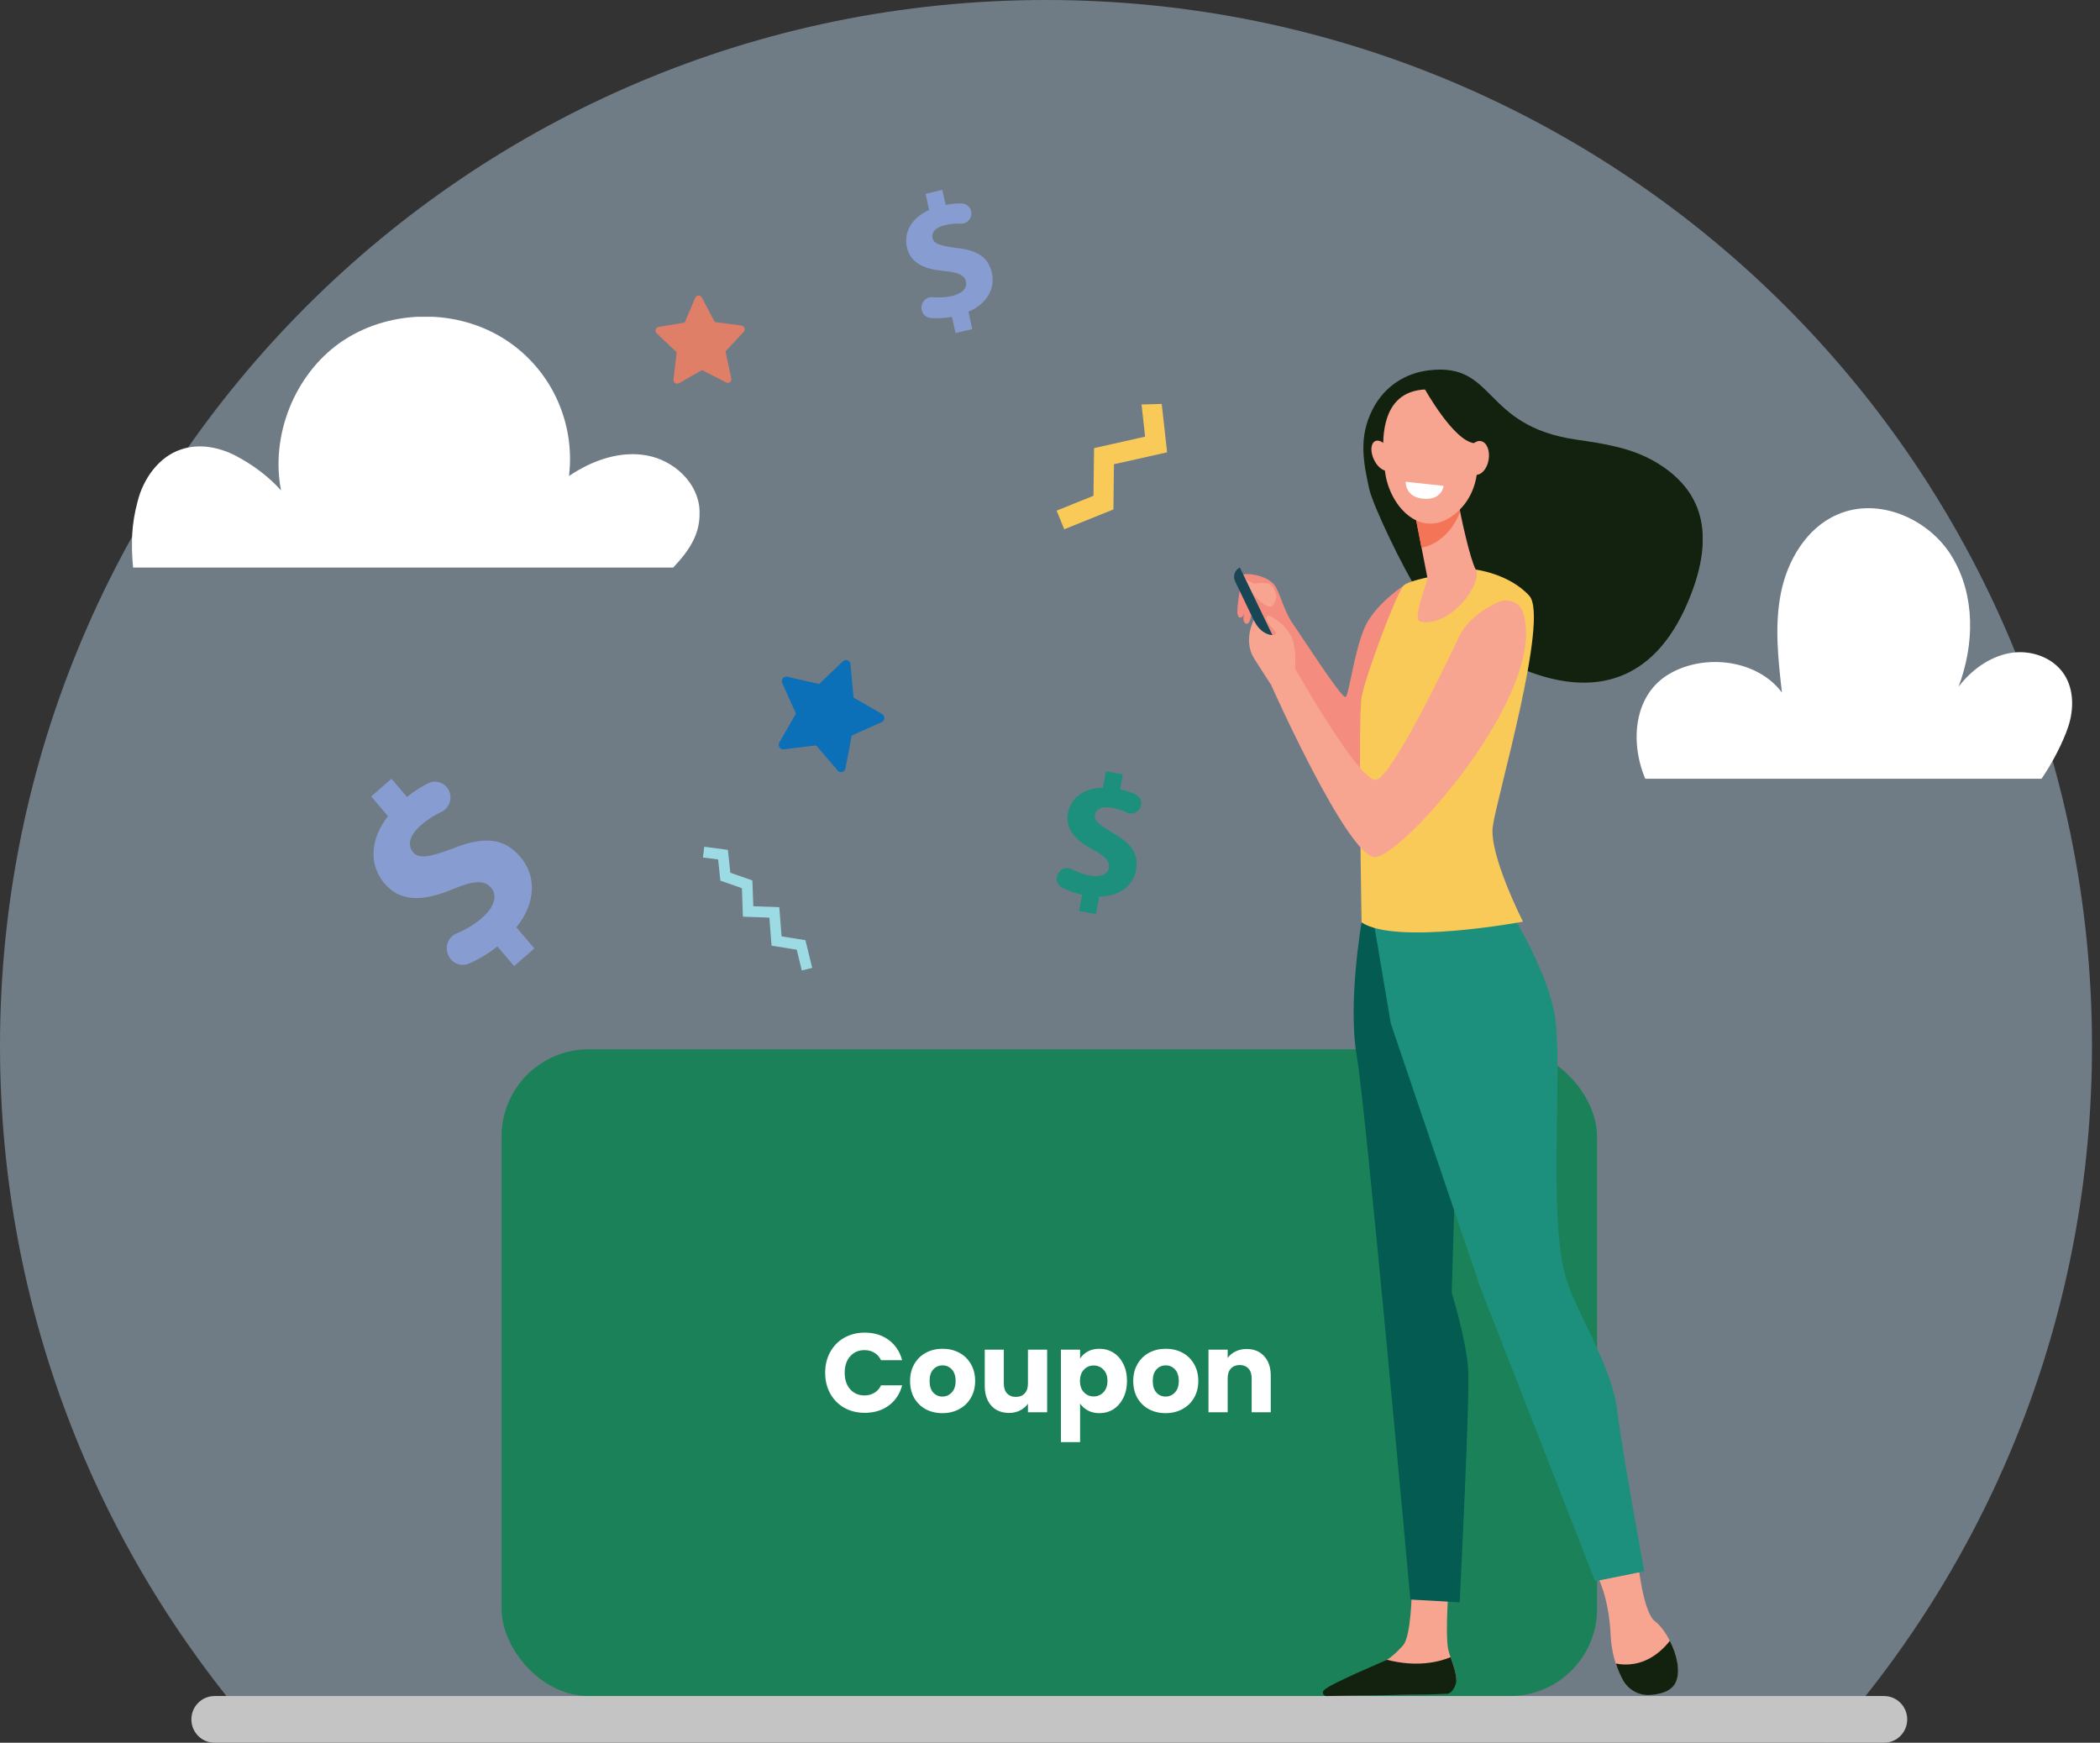 <svg width="241" height="200" viewBox="0 0 241 200" fill="none" xmlns="http://www.w3.org/2000/svg">
<rect x="0" y="0" width="241" height="200" fill="#333333" stroke="none"/>
<path opacity="0.4" fill-rule="evenodd" clip-rule="evenodd" d="M209.629 199.942C228.57 178.72 240.082 150.725 240.082 120.041C240.082 53.744 186.338 0 120.041 0C53.744 0 0 53.744 0 120.041C0 150.725 11.512 178.72 30.453 199.942H209.629Z" fill="#CCEAFF"/>
<rect x="57.559" y="120.419" width="125.721" height="74.221" rx="10" fill="#1B8158"/>
<path d="M94.698 157.542C94.698 156.65 94.891 155.856 95.278 155.16C95.664 154.457 96.2 153.912 96.887 153.525C97.582 153.131 98.368 152.933 99.243 152.933C100.316 152.933 101.234 153.216 101.998 153.783C102.762 154.349 103.273 155.122 103.531 156.1H101.11C100.93 155.723 100.672 155.435 100.338 155.238C100.011 155.04 99.638 154.942 99.217 154.942C98.539 154.942 97.99 155.178 97.569 155.65C97.149 156.122 96.939 156.753 96.939 157.542C96.939 158.332 97.149 158.963 97.569 159.435C97.99 159.907 98.539 160.143 99.217 160.143C99.638 160.143 100.011 160.044 100.338 159.847C100.672 159.65 100.93 159.362 101.11 158.984H103.531C103.273 159.963 102.762 160.735 101.998 161.302C101.234 161.86 100.316 162.139 99.243 162.139C98.368 162.139 97.582 161.946 96.887 161.559C96.2 161.165 95.664 160.62 95.278 159.924C94.891 159.229 94.698 158.435 94.698 157.542Z" fill="white"/>
<path d="M108.149 162.177C107.445 162.177 106.81 162.027 106.244 161.727C105.686 161.426 105.244 160.997 104.917 160.439C104.6 159.881 104.441 159.229 104.441 158.482C104.441 157.744 104.604 157.096 104.93 156.538C105.256 155.972 105.703 155.538 106.269 155.238C106.836 154.937 107.471 154.787 108.175 154.787C108.879 154.787 109.514 154.937 110.08 155.238C110.647 155.538 111.093 155.972 111.419 156.538C111.745 157.096 111.909 157.744 111.909 158.482C111.909 159.22 111.741 159.873 111.406 160.439C111.08 160.997 110.63 161.426 110.055 161.727C109.488 162.027 108.853 162.177 108.149 162.177ZM108.149 160.272C108.57 160.272 108.926 160.117 109.218 159.808C109.518 159.499 109.668 159.057 109.668 158.482C109.668 157.907 109.522 157.465 109.231 157.156C108.947 156.847 108.595 156.693 108.175 156.693C107.746 156.693 107.389 156.847 107.106 157.156C106.823 157.457 106.681 157.899 106.681 158.482C106.681 159.057 106.819 159.499 107.093 159.808C107.377 160.117 107.728 160.272 108.149 160.272Z" fill="white"/>
<path d="M120.171 154.89V162.074H117.969V161.096C117.746 161.413 117.441 161.671 117.055 161.868C116.677 162.057 116.257 162.152 115.793 162.152C115.244 162.152 114.759 162.031 114.338 161.791C113.918 161.542 113.592 161.186 113.36 160.723C113.128 160.259 113.012 159.714 113.012 159.087V154.89H115.201V158.791C115.201 159.272 115.325 159.645 115.574 159.911C115.823 160.177 116.158 160.311 116.579 160.311C117.008 160.311 117.347 160.177 117.596 159.911C117.845 159.645 117.969 159.272 117.969 158.791V154.89H120.171Z" fill="white"/>
<path d="M123.954 155.907C124.168 155.572 124.465 155.302 124.842 155.096C125.22 154.89 125.662 154.787 126.168 154.787C126.761 154.787 127.297 154.937 127.778 155.238C128.258 155.538 128.636 155.967 128.911 156.525C129.194 157.083 129.336 157.731 129.336 158.469C129.336 159.208 129.194 159.86 128.911 160.426C128.636 160.984 128.258 161.418 127.778 161.727C127.297 162.027 126.761 162.177 126.168 162.177C125.67 162.177 125.228 162.074 124.842 161.868C124.465 161.662 124.168 161.396 123.954 161.07V165.499H121.752V154.89H123.954V155.907ZM127.095 158.469C127.095 157.92 126.941 157.491 126.632 157.182C126.331 156.864 125.958 156.705 125.512 156.705C125.074 156.705 124.701 156.864 124.392 157.182C124.091 157.499 123.941 157.933 123.941 158.482C123.941 159.032 124.091 159.465 124.392 159.783C124.701 160.1 125.074 160.259 125.512 160.259C125.949 160.259 126.323 160.1 126.632 159.783C126.941 159.456 127.095 159.019 127.095 158.469Z" fill="white"/>
<path d="M133.761 162.177C133.057 162.177 132.422 162.027 131.855 161.727C131.297 161.426 130.855 160.997 130.529 160.439C130.212 159.881 130.053 159.229 130.053 158.482C130.053 157.744 130.216 157.096 130.542 156.538C130.868 155.972 131.315 155.538 131.881 155.238C132.448 154.937 133.083 154.787 133.787 154.787C134.49 154.787 135.126 154.937 135.692 155.238C136.259 155.538 136.705 155.972 137.031 156.538C137.357 157.096 137.52 157.744 137.52 158.482C137.52 159.22 137.353 159.873 137.018 160.439C136.692 160.997 136.241 161.426 135.666 161.727C135.1 162.027 134.465 162.177 133.761 162.177ZM133.761 160.272C134.181 160.272 134.538 160.117 134.829 159.808C135.13 159.499 135.28 159.057 135.28 158.482C135.28 157.907 135.134 157.465 134.842 157.156C134.559 156.847 134.207 156.693 133.787 156.693C133.357 156.693 133.001 156.847 132.718 157.156C132.435 157.457 132.293 157.899 132.293 158.482C132.293 159.057 132.43 159.499 132.705 159.808C132.988 160.117 133.34 160.272 133.761 160.272Z" fill="white"/>
<path d="M143.066 154.813C143.907 154.813 144.577 155.088 145.074 155.637C145.581 156.178 145.834 156.924 145.834 157.877V162.074H143.645V158.173C143.645 157.693 143.521 157.319 143.272 157.053C143.023 156.787 142.688 156.654 142.268 156.654C141.847 156.654 141.512 156.787 141.263 157.053C141.014 157.319 140.89 157.693 140.89 158.173V162.074H138.688V154.89H140.89V155.843C141.113 155.525 141.414 155.276 141.791 155.096C142.169 154.907 142.594 154.813 143.066 154.813Z" fill="white"/>
<g clip-path="url(#clip0_4337_9959)">
<path d="M15.276 65.132H77.258C79.123 63.158 80.409 61.248 80.28 58.574C80.151 55.454 77.387 52.843 74.236 52.27C71.15 51.697 67.935 52.843 65.299 54.626C66.07 48.259 63.048 41.956 57.455 38.645C51.861 35.334 44.338 35.589 39.001 39.345C33.793 43.038 31.029 49.978 32.25 56.282C30.836 54.69 29.035 53.353 27.107 52.334C25.178 51.315 22.863 50.87 20.805 51.57C18.234 52.398 16.433 54.945 15.79 57.555C15.083 60.166 15.019 62.458 15.276 65.132Z" fill="white"/>
</g>
<g clip-path="url(#clip1_4337_9959)">
<path d="M83.533 97.53L83.813 100.155L86.344 101.04L86.451 104.003L89.431 104.109L89.696 107.459L92.431 107.896L93.209 111.079L92.016 111.37L91.433 108.988L88.546 108.527L88.293 105.309L85.258 105.2L85.145 101.929L82.672 101.067L82.411 98.631L80.672 98.408L80.825 97.177L83.533 97.53Z" fill="#9CDBE3"/>
</g>
<g clip-path="url(#clip2_4337_9959)">
<path d="M188.812 89.368H234.293C235.439 87.7 236.743 85.278 237.375 83.332C238.007 81.387 238.007 79.123 236.901 77.416C235.597 75.391 232.95 74.517 230.618 74.954C228.287 75.391 226.232 76.9 224.77 78.806C226.588 73.961 226.706 68.402 224.059 63.955C221.411 59.508 215.524 56.966 210.822 59.071C207.344 60.58 205.132 64.273 204.381 68.045C203.63 71.817 204.065 75.669 204.499 79.481C201.694 75.709 195.648 74.954 191.578 77.337C187.548 79.679 186.995 85.04 188.812 89.368Z" fill="white"/>
</g>
<path d="M216.219 200H24.62C23.144 200 21.963 198.793 21.963 197.32C21.963 195.848 23.144 194.641 24.62 194.641H216.219C217.695 194.641 218.876 195.848 218.876 197.32C218.876 198.793 217.695 200 216.219 200Z" fill="#C4C4C4"/>
<g clip-path="url(#clip3_4337_9959)">
<path d="M59.003 110.868L57.078 108.611C56.026 109.451 54.863 110.133 53.813 110.583C52.938 110.957 51.928 110.579 51.509 109.725L51.457 109.622C50.999 108.677 51.428 107.524 52.395 107.122C53.382 106.716 54.415 106.133 55.337 105.324C56.684 104.143 57.163 102.816 56.35 101.87C55.579 100.969 54.336 101.062 52.081 101.997C48.82 103.356 46.083 103.681 44.121 101.38C42.352 99.287 42.425 96.37 44.53 93.66L42.605 91.404L44.923 89.377L46.707 91.463C47.601 90.753 48.404 90.245 49.13 89.89C50.016 89.453 51.077 89.819 51.513 90.709C51.963 91.628 51.563 92.749 50.639 93.178C49.943 93.501 49.147 93.97 48.311 94.701C46.776 96.044 46.846 97.146 47.41 97.81C48.079 98.597 49.329 98.368 51.988 97.366C55.653 95.904 57.898 96.211 59.723 98.348C61.526 100.459 61.571 103.562 59.259 106.421L61.321 108.841L59.003 110.868Z" fill="#879DD1"/>
</g>
<g clip-path="url(#clip4_4337_9959)">
<path d="M109.655 38.217L109.244 36.358C108.394 36.518 107.53 36.554 106.799 36.493C106.19 36.442 105.732 35.923 105.751 35.313L105.752 35.239C105.777 34.565 106.368 34.041 107.037 34.104C107.719 34.171 108.48 34.151 109.246 33.971C110.365 33.707 111.036 33.098 110.86 32.317C110.694 31.575 109.962 31.253 108.402 31.104C106.144 30.893 104.494 30.253 104.075 28.358C103.702 26.639 104.621 25.008 106.63 24.105L106.219 22.247L108.143 21.796L108.526 23.515C109.247 23.381 109.855 23.335 110.373 23.352C111.007 23.371 111.498 23.899 111.478 24.534C111.456 25.19 110.892 25.706 110.239 25.671C109.747 25.644 109.155 25.671 108.461 25.833C107.186 26.133 106.894 26.778 107.014 27.325C107.157 27.972 107.934 28.219 109.743 28.451C112.261 28.725 113.441 29.575 113.832 31.336C114.219 33.076 113.31 34.849 111.139 35.773L111.579 37.766L109.655 38.217Z" fill="#879DD1"/>
</g>
<g clip-path="url(#clip5_4337_9959)">
<path d="M123.833 104.559L124.181 102.688C123.337 102.502 122.527 102.198 121.879 101.856C121.339 101.57 121.119 100.914 121.376 100.36L121.406 100.292C121.692 99.682 122.441 99.43 123.032 99.75C123.633 100.079 124.341 100.358 125.117 100.492C126.25 100.686 127.106 100.389 127.249 99.601C127.387 98.853 126.839 98.27 125.461 97.523C123.466 96.446 122.199 95.211 122.554 93.304C122.883 91.576 124.368 90.434 126.57 90.389L126.918 88.518L128.865 88.855L128.545 90.588C129.261 90.746 129.839 90.942 130.309 91.161C130.884 91.426 131.13 92.103 130.863 92.68C130.586 93.276 129.865 93.529 129.278 93.242C128.836 93.025 128.28 92.817 127.578 92.696C126.288 92.473 125.767 92.953 125.663 93.502C125.541 94.153 126.16 94.685 127.734 95.606C129.944 96.844 130.698 98.088 130.369 99.861C130.044 101.614 128.514 102.89 126.154 102.891L125.78 104.897L123.833 104.559Z" fill="#1C907D"/>
</g>
<g clip-path="url(#clip6_4337_9959)">
<path d="M89.439 85.206L91.344 81.893L89.773 78.394C89.593 77.997 89.934 77.559 90.353 77.659L94.001 78.5L96.743 75.883C97.058 75.585 97.566 75.784 97.605 76.221L97.953 80.058L101.222 81.933C101.595 82.145 101.569 82.708 101.177 82.88L97.747 84.411L97.026 88.188C96.942 88.619 96.415 88.764 96.138 88.433L93.667 85.544L89.947 85.995C89.522 86.048 89.226 85.577 89.439 85.206Z" fill="#0B70B7"/>
</g>
<g clip-path="url(#clip7_4337_9959)">
<path d="M77.287 43.541L77.66 40.427L75.371 38.262C75.109 38.017 75.225 37.577 75.57 37.522L78.573 37.015L79.794 34.167C79.936 33.841 80.38 33.833 80.548 34.153L82.029 36.958L85.076 37.356C85.423 37.4 85.583 37.836 85.344 38.09L83.26 40.33L83.922 43.425C83.996 43.778 83.647 44.055 83.334 43.89L80.563 42.471L77.919 43.981C77.617 44.154 77.246 43.89 77.287 43.541Z" fill="#DF7F68"/>
</g>
<g clip-path="url(#clip8_4337_9959)">
<path d="M131.005 46.42L131.417 50.11L125.557 51.427L125.49 56.896L121.265 58.6L122.13 60.741L127.779 58.464L127.838 53.278L133.939 51.91L133.32 46.355L131.005 46.42Z" fill="#F9CA58"/>
</g>
<g clip-path="url(#clip9_4337_9959)">
<path d="M161.844 70.806L161.064 67.228C161.064 67.228 158.517 68.859 157.039 71.195C155.549 73.532 154.853 79.763 154.42 79.995C154 80.226 149.302 72.899 148.473 71.743C147.452 70.319 147.08 68.676 146.443 67.423C145.806 66.181 143.572 65.755 142.719 65.913C141.866 66.072 143.884 69.711 143.884 69.711C143.884 69.711 148.978 78.668 150.672 83.573C152.366 88.478 157.664 90.814 158.517 90.121C159.37 89.415 161.844 70.806 161.844 70.806Z" fill="#F48C7F"/>
<path d="M146.395 68.116C146.395 68.116 146.179 67.179 145.615 66.985C145.038 66.79 144.053 66.96 143.981 66.985C143.921 67.009 142.815 66.4 142.815 66.4L143.728 68.116C143.728 68.116 145.506 70.234 146.095 69.443C146.684 68.652 146.395 68.116 146.395 68.116Z" fill="#F7A491"/>
<path d="M142.502 66.473C142.502 66.473 141.866 69.784 142.022 70.477C142.19 71.171 142.598 70.794 142.67 70.648C142.983 70.027 143.211 67.909 143.211 67.909L142.502 66.473Z" fill="#F48C7F"/>
<path d="M143.884 69.224C143.884 69.224 143.584 71.28 143.26 71.512C143.055 71.67 142.791 71.572 142.707 71.159C142.623 70.745 143.115 68.213 143.115 68.213L143.884 69.224Z" fill="#F48C7F"/>
<path d="M145.746 75.041L146.816 74.518L142.287 65.123C141.698 65.415 141.458 66.133 141.746 66.729L145.746 75.041Z" fill="#184655"/>
<path d="M157.123 56.067C156.486 53.122 155.861 50.165 157.543 46.94C158.901 44.323 161.255 42.826 163.983 42.497C171.707 41.56 170.049 48.862 180.849 50.445C184.201 50.931 187.313 51.406 190.124 53.098C195.181 56.153 197.092 61.045 193.74 69.017C185.535 88.538 165.376 71.962 162.889 68.116C161.015 65.268 157.531 57.966 157.123 56.067Z" fill="#13220F"/>
<path d="M187.998 179.391C187.998 179.391 188.551 185.05 189.956 186.085C191.374 187.119 193.26 190.965 192.311 193.046C192.011 193.691 191.422 194.069 190.761 194.276C188.779 194.896 186.665 193.85 185.812 191.927C185.343 190.856 184.923 189.42 184.839 187.618C184.622 183.018 183.217 180.681 183.217 180.681L187.998 179.391Z" fill="#F7A491"/>
<path d="M166.278 181.704C166.278 181.704 165.833 187.412 166.194 189.261C166.386 190.259 167.467 192.304 166.975 193.229C166.482 194.166 165.917 194.397 165.917 194.397L153.099 194.604C152.402 194.617 152.859 194.166 153.423 193.74C154.348 193.059 155.093 192.596 158.037 191.16C158.229 191.063 158.926 190.612 159.178 190.466C159.815 190.077 160.463 189.456 161.016 188.823C161.941 187.789 162.013 182.762 162.013 182.762L166.278 181.704Z" fill="#F7A491"/>
<path d="M156.258 105.845C156.258 105.845 154.648 115.107 155.705 121.18C156.763 127.253 161.856 183.566 161.856 183.566L167.515 183.882C167.515 183.882 168.704 160.356 168.488 157.095C168.271 153.821 166.602 148.344 166.602 148.344L167.166 129.358L160.03 104.409L156.258 105.845Z" fill="#035B52"/>
<path d="M172.873 103.898C172.873 103.898 177.33 110.676 178.387 116.275C179.444 121.886 177.606 139.119 179.648 146.458C180.753 150.437 184.934 156.584 185.571 161.72C186.208 166.855 188.706 180.328 188.706 180.328L183.06 181.46L169.917 147.845L159.61 117.455L156.967 101.804L172.873 103.898Z" fill="#1C907D"/>
<path d="M169.269 65.353C169.269 65.353 173.173 65.804 175.504 68.372C177.834 70.94 171.732 91.605 171.311 94.867C170.891 98.141 174.783 105.772 174.783 105.772C174.783 105.772 160.211 108.498 156.258 105.857C156.258 105.857 155.838 82.331 156.258 79.995C156.679 77.658 160.211 68.153 161.064 67.216C161.917 66.278 169.269 65.353 169.269 65.353Z" fill="#F9CA58"/>
<path d="M174.783 70.307C174.41 69.151 173.113 68.603 172.02 69.078C170.518 69.735 168.44 70.988 167.418 73.13C165.725 76.709 159.79 89.013 157.952 89.487C156.114 89.95 148.617 76.709 148.617 76.709C148.617 76.709 148.834 74.372 148.197 73.045C147.56 71.719 145.65 70.319 145.374 70.781C145.085 71.244 146.431 72.412 146.431 72.656C146.431 72.887 145.866 73.045 145.085 72.583C144.305 72.12 143.884 71.171 143.884 71.171C143.884 71.171 142.611 73.52 143.956 75.625C145.302 77.731 145.866 78.583 145.866 78.583C145.866 78.583 154.564 98.129 157.736 98.36C160.703 98.591 177.762 79.422 174.783 70.307Z" fill="#F7A491"/>
<path d="M167.311 57.382C167.311 57.382 167.347 57.552 167.395 57.857C167.659 59.293 168.668 64.039 169.353 65.354C170.182 66.936 166.53 71.974 163.01 71.354C161.965 71.171 163.899 66.729 163.803 66.254C163.623 65.354 163.382 64.124 163.142 62.859C162.998 62.153 162.866 61.422 162.734 60.753C162.361 58.83 162.049 57.248 162.049 57.248L167.311 57.382Z" fill="#F7A491"/>
<path d="M167.395 57.857C167.335 57.552 167.311 57.382 167.311 57.382L162.037 57.248C162.037 57.248 162.349 58.818 162.722 60.753C162.854 61.422 162.998 62.141 163.13 62.846C163.947 62.725 164.8 62.323 165.653 61.569C166.578 60.741 167.191 59.755 167.563 58.696C167.491 58.368 167.431 58.076 167.395 57.857Z" fill="#F47458"/>
<path d="M164.139 44.688C164.139 44.688 166.289 44.992 167.851 47.025C169.413 49.057 171.083 55.361 167.214 58.781C163.346 62.201 159.526 58.331 158.961 54.217C158.384 50.116 158.505 44.542 164.139 44.688Z" fill="#F7A491"/>
<path d="M157.711 52.818C158.168 53.73 158.949 54.229 159.441 53.937C159.934 53.645 159.958 52.684 159.501 51.771C159.045 50.858 158.264 50.359 157.771 50.651C157.279 50.943 157.255 51.917 157.711 52.818Z" fill="#F7A491"/>
<path d="M163.479 44.591C163.479 44.591 166.794 50.579 169.173 50.859C171.552 51.139 171.864 54.315 171.864 54.315C171.864 54.315 171.011 46.976 168.668 45.564C166.314 44.165 163.479 44.591 163.479 44.591Z" fill="#13220F"/>
<path d="M168.404 52.295C168.212 53.353 168.596 54.339 169.269 54.473C169.942 54.607 170.638 53.865 170.831 52.806C171.023 51.747 170.638 50.761 169.966 50.627C169.293 50.481 168.596 51.224 168.404 52.295Z" fill="#F7A491"/>
<path d="M185.438 190.916C188.514 191.488 190.568 189.663 191.637 188.3C192.418 189.845 192.899 191.768 192.322 193.046C191.818 194.166 190.436 194.47 189.271 194.519C188.033 194.568 186.88 193.91 186.267 192.827C185.979 192.316 185.679 191.683 185.438 190.916Z" fill="#13220F"/>
<path d="M159.165 190.478C162.553 191.354 165.064 190.758 166.47 190.186C166.83 191.221 167.31 192.523 167.058 193.277C166.746 194.19 166.301 194.397 165.917 194.409C162.817 194.494 154.576 194.604 152.21 194.64C151.885 194.64 151.693 194.251 151.909 193.995C152.486 193.29 158.913 190.636 159.165 190.478Z" fill="#13220F"/>
<path d="M165.676 55.758L161.318 55.287C161.318 55.287 161.241 56.955 163.145 57.21C165.484 57.528 165.676 55.758 165.676 55.758Z" fill="white"/>
</g>
<defs>
<clipPath id="clip0_4337_9959">
<rect width="65.133" height="28.779" fill="white" transform="translate(15.148 36.353)"/>
</clipPath>
<clipPath id="clip1_4337_9959">
<rect width="7.574" height="17.419" fill="white" transform="translate(80.279 97.386) rotate(-21.02)"/>
</clipPath>
<clipPath id="clip2_4337_9959">
<rect width="49.986" height="31.052" fill="white" transform="translate(187.824 58.316)"/>
</clipPath>
<clipPath id="clip3_4337_9959">
<rect width="23.478" height="18.934" fill="white" transform="translate(44 87.491) rotate(19.619)"/>
</clipPath>
<clipPath id="clip4_4337_9959">
<rect width="15.07" height="12.153" fill="white" transform="translate(108.187 20.449) rotate(47.588)"/>
</clipPath>
<clipPath id="clip5_4337_9959">
<rect width="15.07" height="12.153" fill="white" transform="translate(129.433 87.633) rotate(70.618)"/>
</clipPath>
<clipPath id="clip6_4337_9959">
<rect width="12.118" height="12.875" fill="white" transform="translate(89.368 75.736)"/>
</clipPath>
<clipPath id="clip7_4337_9959">
<rect width="9.846" height="10.603" fill="white" transform="translate(74.221 36.37) rotate(-22.726)"/>
</clipPath>
<clipPath id="clip8_4337_9959">
<rect width="16.662" height="9.088" fill="white" transform="translate(118.147 53.317) rotate(-28.209)"/>
</clipPath>
<clipPath id="clip9_4337_9959">
<rect width="53.772" height="152.229" fill="white" transform="translate(141.626 42.412)"/>
</clipPath>
</defs>
</svg>

